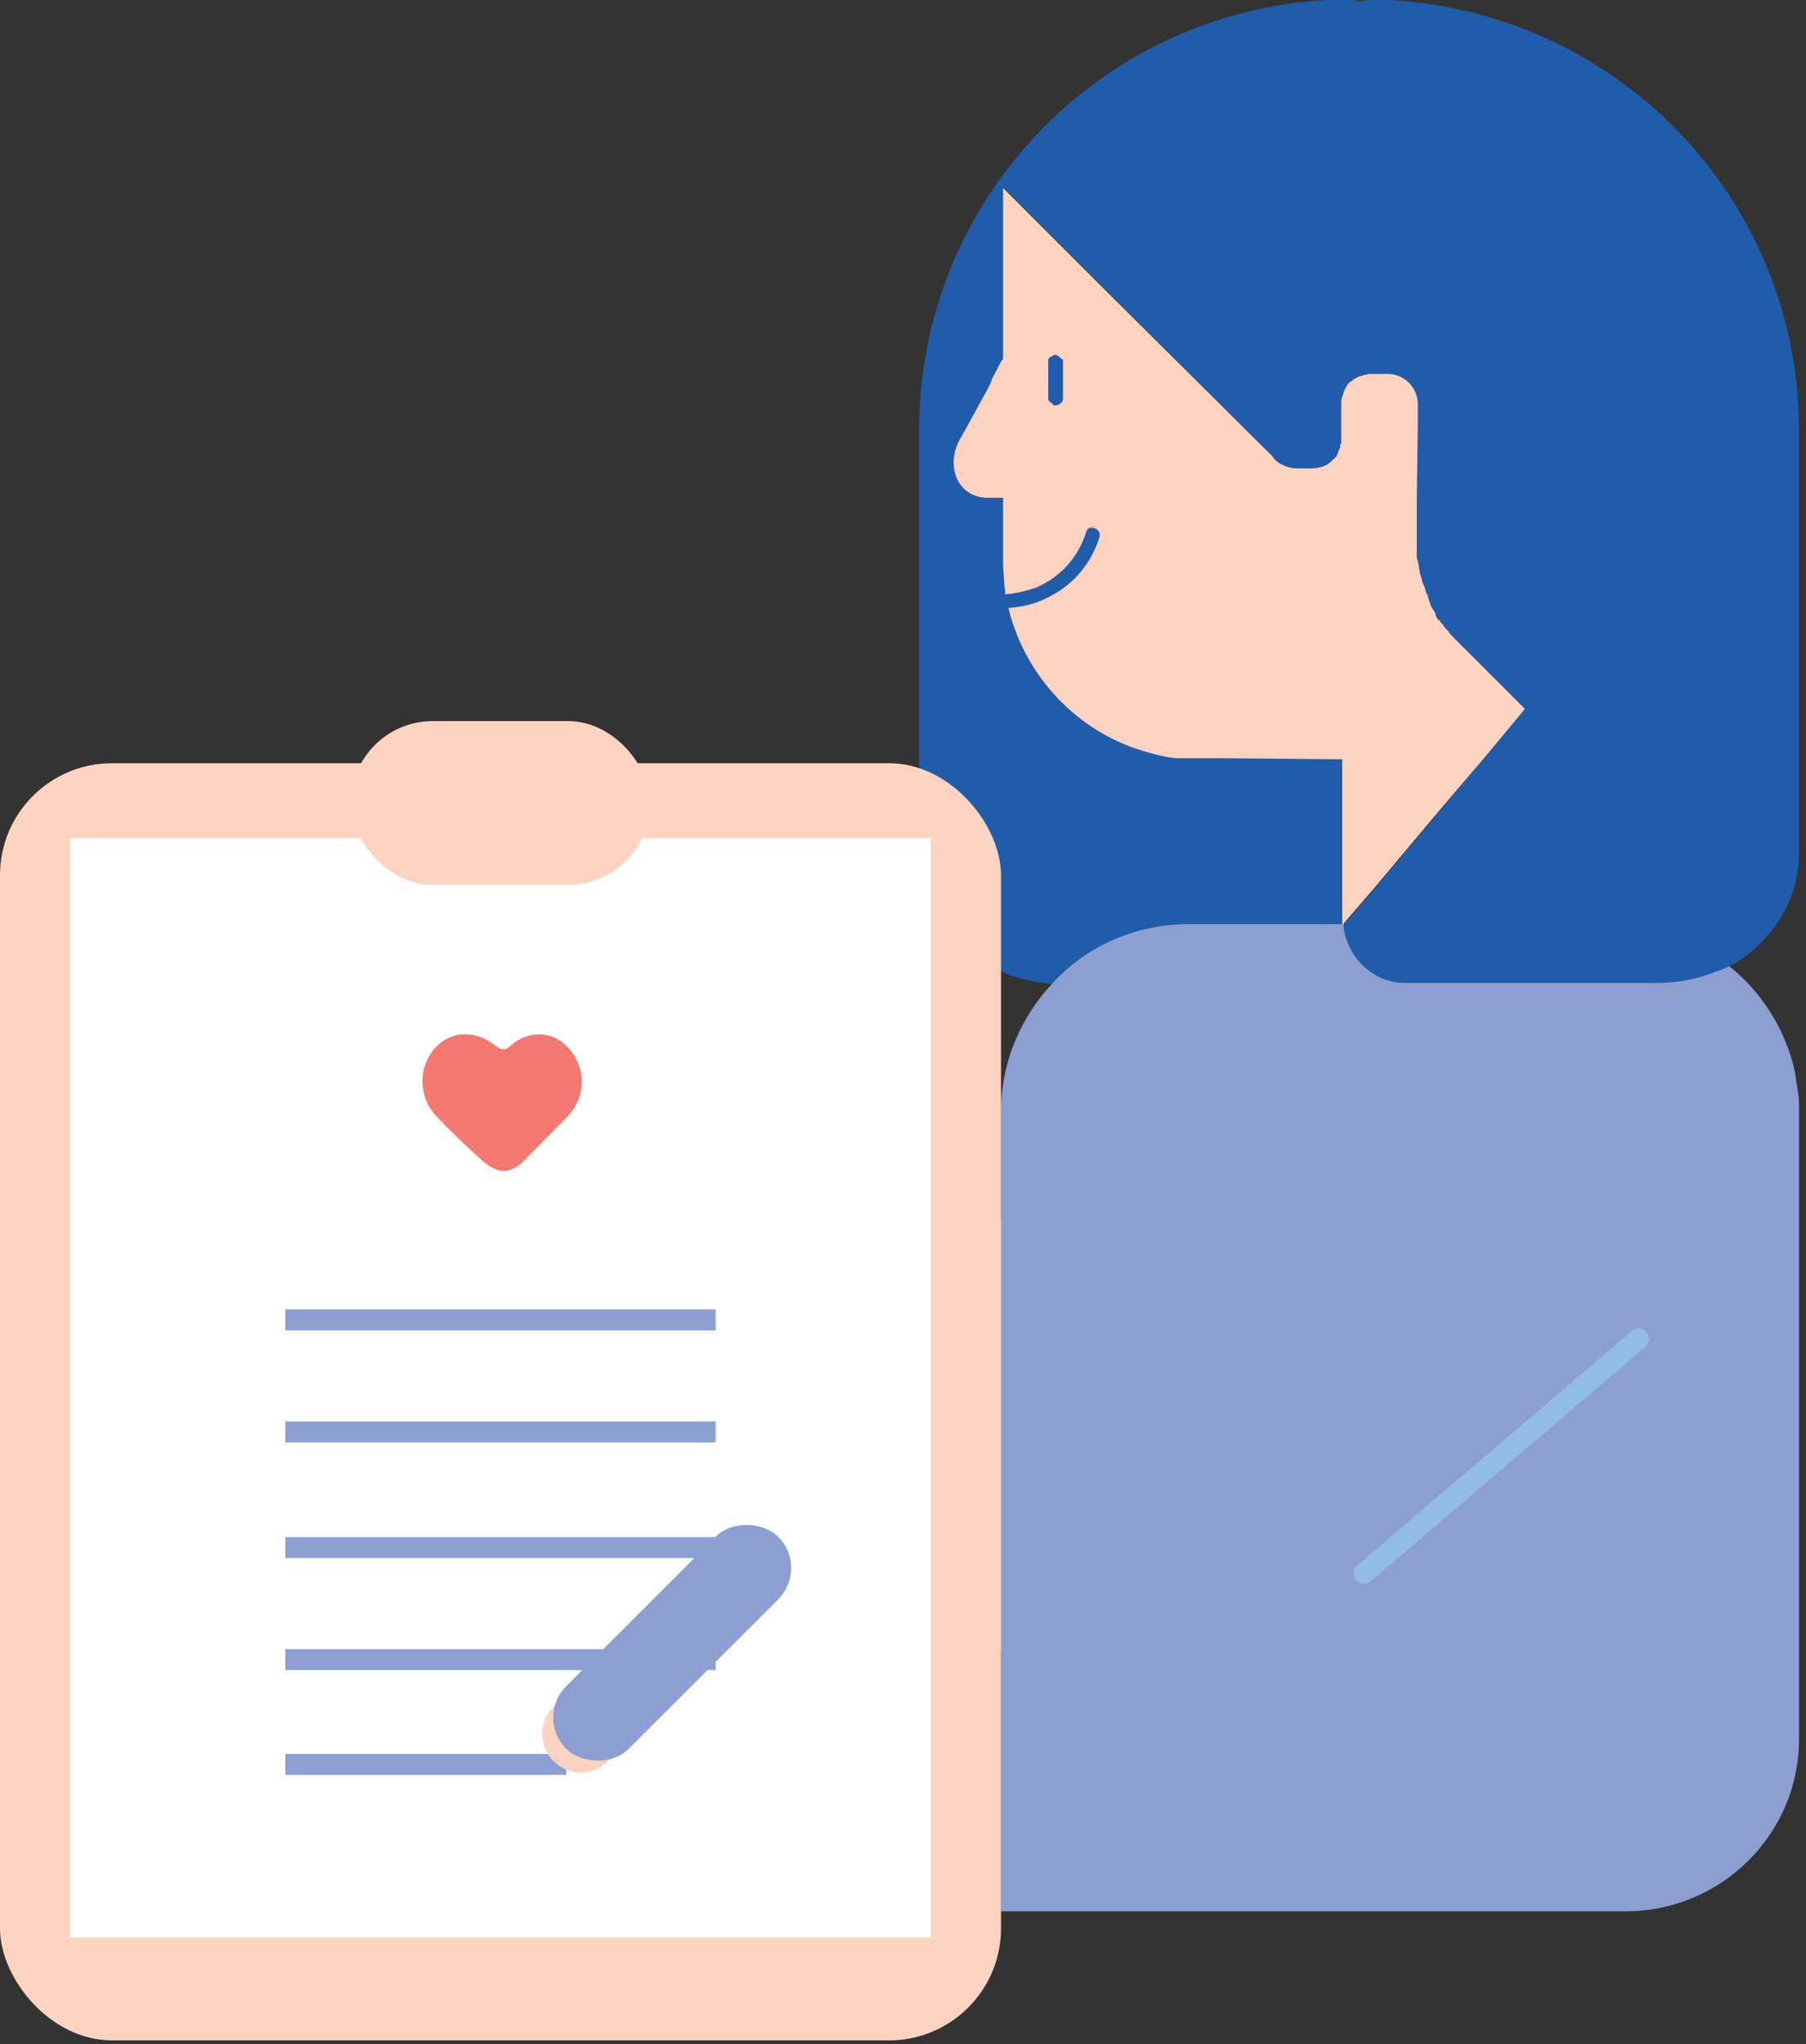 <svg width="258" height="292" viewBox="0 0 258 292" fill="none" xmlns="http://www.w3.org/2000/svg"><rect x="0" y="0" width="258" height="292" fill="#333333" stroke="none"/><path d="M192.35 102.75C192.35 102.6 192.35 102.45 192.5 102.3V102.15V102.3C192.35 102.45 192.35 102.6 192.35 102.75Z" fill="#205CAA"/><path d="M166.401 105.15L166.551 105.3C166.701 105.3 166.701 105.15 166.401 105.15Z" fill="#205CAA"/><path d="M152.149 57C152.149 57 152.149 56.85 152.149 56.7V51.75V51.6V51.45L151.999 51.3L151.849 51.15C151.699 51 151.549 51 151.549 50.85C151.399 50.85 151.249 50.7 151.099 50.7C150.949 50.7 150.799 50.7 150.649 50.85C150.499 50.85 150.499 51 150.349 51C150.349 51 150.199 51 150.199 51.15C150.049 51.3 150.049 51.3 150.049 51.45C150.049 51.6 149.899 51.75 149.899 51.9V56.85C149.899 57 149.899 57 149.899 57.15C149.899 57.3 149.899 57.3 150.049 57.45C150.049 57.45 150.049 57.6 150.199 57.6L150.349 57.75C150.349 57.75 150.499 57.75 150.499 57.9C150.499 57.9 150.649 57.9 150.649 58.05C150.799 58.05 150.799 58.05 150.949 58.05C151.249 58.05 151.549 57.9 151.849 57.75C151.849 57.3 151.999 57.15 152.149 57Z" fill="#205CAA"/><path d="M143.75 84.9C143.75 85.05 143.75 85.2 143.75 85.2C143.75 85.5 143.75 85.65 143.9 85.95C144.05 86.25 144.05 86.55 144.05 87C145.7 86.85 147.35 86.55 148.7 85.95C150.5 85.2 152.15 84.15 153.5 82.8C155.15 81.15 156.35 79.2 157.1 76.8C157.25 76.2 156.95 75.6 156.35 75.45C155.75 75.3 155.15 75.6 155 76.2C153.8 79.95 151.1 82.8 147.65 84.15C146.6 84.45 145.1 84.75 143.75 84.9Z" fill="#205CAA"/><path d="M165.35 128.85L165.5 129C165.5 129 165.5 128.85 165.35 128.85Z" fill="#205CAA"/><path d="M150.65 140.7C151.1 140.7 151.4 140.7 151.85 140.7H187.55C190.25 140.7 192.8 139.95 194.75 138.45C193.1 136.95 191.9 134.7 191.75 132.3C191.75 132.15 191.75 132 191.75 131.85V108.3V132.3H170C162.5 132.45 155.6 135.6 150.65 140.7Z" fill="#205CAA"/><path d="M210.198 80.55L210.648 80.1C210.498 80.4 210.348 80.4 210.198 80.55Z" fill="#205CAA"/><path d="M165.35 128.85L165.5 129C165.5 129 165.5 128.85 165.35 128.85Z" fill="#205CAA"/><path d="M165.35 128.85L165.5 129C165.5 129 165.5 128.85 165.35 128.85Z" fill="#FCD3C1"/><path d="M165.35 128.85L165.5 129C165.5 129 165.5 128.85 165.35 128.85Z" fill="#FCD3C1"/><path d="M210.198 80.55L210.648 80.1C210.498 80.4 210.348 80.4 210.198 80.55Z" fill="#205CAA"/><path d="M189.049 132.45C189.499 134.25 190.549 135.9 191.899 137.25V108.3V132.3H189.049V132.45Z" fill="#205CAA"/><path d="M210.198 80.55L210.648 80.1C210.498 80.4 210.348 80.4 210.198 80.55Z" fill="#205CAA"/><path d="M166.4 105.15L166.55 105.3C166.7 105.3 166.7 105.15 166.4 105.15Z" fill="#205CAA"/><path d="M149.899 51.3C149.899 51.15 150.049 51 150.049 51C150.049 51 150.049 50.85 150.199 50.85C150.349 50.7 150.349 50.7 150.499 50.7C150.649 50.7 150.799 50.55 150.949 50.55C151.099 50.55 151.249 50.55 151.399 50.7C151.549 50.7 151.699 50.85 151.699 51L151.849 51.15L151.999 51.3V51.45V51.6V56.55C151.999 56.7 151.999 56.7 151.999 56.85C151.999 57.15 151.849 57.3 151.699 57.45C151.549 57.6 151.249 57.75 150.799 57.75C150.649 57.75 150.649 57.75 150.499 57.75C150.349 57.75 150.349 57.75 150.349 57.6C150.349 57.6 150.199 57.6 150.199 57.45L150.049 57.3C150.049 57.3 150.049 57.15 149.899 57.15C149.899 57 149.899 57 149.749 56.85C149.749 56.7 149.749 56.7 149.749 56.55V51.6C149.749 51.6 149.749 51.45 149.899 51.3ZM166.549 105.15C166.699 105.15 166.699 105.3 166.549 105.15V105.15ZM147.949 84C151.399 82.65 154.099 79.8 155.299 76.05C155.449 75.45 156.049 75.15 156.649 75.3C157.249 75.45 157.549 76.05 157.399 76.65C156.649 79.05 155.449 81 153.799 82.65C152.449 84 150.799 85.05 148.999 85.8C147.499 86.4 145.999 86.7 144.349 86.85C144.349 86.55 144.199 86.1 144.199 85.8C144.199 85.65 144.049 85.35 144.049 85.05C144.049 84.9 144.049 84.75 144.049 84.75C145.099 84.75 146.599 84.45 147.949 84ZM151.699 57.6C151.549 57.75 151.249 57.9 150.799 57.9C150.649 57.9 150.649 57.9 150.499 57.9C150.349 57.9 150.349 57.9 150.349 57.75C150.349 57.75 150.199 57.75 150.199 57.6L150.049 57.45C150.049 57.45 150.049 57.3 149.899 57.3C149.899 57.15 149.899 57.15 149.749 57C149.749 56.85 149.749 56.85 149.749 56.7V51.75C149.749 51.6 149.749 51.45 149.899 51.3C149.899 51.15 150.049 51 150.049 51C150.049 51 150.049 50.85 150.199 50.85C150.349 50.7 150.349 50.7 150.499 50.7C150.649 50.7 150.799 50.55 150.949 50.55C151.099 50.55 151.249 50.55 151.399 50.7C151.549 50.7 151.699 50.85 151.699 51L151.849 51.15L151.999 51.3V51.45V51.6V56.55C151.999 56.7 151.999 56.7 151.999 56.85C151.999 57.15 151.849 57.3 151.699 57.6ZM191.899 108.3V108.45V108.3ZM192.499 102.3V102.15C192.499 102.15 192.499 102.3 192.499 102.3C192.499 102.45 192.499 102.6 192.499 102.75C192.349 102.6 192.349 102.45 192.499 102.3Z" fill="#FCD3C1"/><path d="M149.75 51.75V56.7C149.75 56.85 149.75 56.85 149.75 57C149.75 57.15 149.75 57.15 149.9 57.3C149.9 57.3 149.9 57.45 150.05 57.45L150.2 57.6C150.2 57.6 150.35 57.6 150.35 57.75C150.35 57.75 150.5 57.75 150.5 57.9C150.65 57.9 150.65 57.9 150.8 57.9C151.1 57.9 151.4 57.75 151.7 57.6C151.85 57.45 152 57.3 152 57C152 57 152 56.85 152 56.7V51.75V51.6V51.45C152 51.3 152 51.3 151.85 51.15L151.7 51C151.55 50.85 151.4 50.85 151.4 50.7C151.25 50.7 151.1 50.55 150.95 50.55C150.8 50.55 150.65 50.55 150.5 50.7C150.35 50.7 150.35 50.85 150.2 50.85C150.2 50.85 150.05 50.85 150.05 51C149.9 51.15 149.9 51.15 149.9 51.3C149.75 51.45 149.75 51.6 149.75 51.75Z" fill="#205CAA"/><path d="M143.75 84.9C143.75 85.05 143.75 85.2 143.75 85.2C143.75 85.5 143.75 85.65 143.9 85.95C144.05 86.25 144.05 86.55 144.05 87C145.7 86.85 147.35 86.55 148.7 85.95C150.5 85.2 152.15 84.15 153.5 82.8C155.15 81.15 156.35 79.2 157.1 76.8C157.25 76.2 156.95 75.6 156.35 75.45C155.75 75.3 155.15 75.6 155 76.2C153.8 79.95 151.1 82.8 147.65 84.15C146.6 84.45 145.1 84.75 143.75 84.9Z" fill="#205CAA"/><path d="M191.749 108.3V132.45H191.899C191.899 132.3 191.899 132.15 191.899 132L191.749 108.3Z" fill="#FCD3C1"/><path d="M191.75 132.45C191.9 132.45 191.9 132.45 191.75 132.45C191.9 132.3 191.9 132.3 191.75 132.45Z" fill="#205CAA"/><path d="M149.898 51.3C149.898 51.45 149.748 51.6 149.748 51.75V56.7C149.748 56.85 149.748 56.85 149.748 57C149.748 57.15 149.748 57.15 149.898 57.3C149.898 57.3 149.898 57.45 150.048 57.45L150.198 57.6C150.198 57.45 150.348 57.45 150.348 57.3C150.498 57.15 150.648 57 150.798 56.7C150.948 56.55 151.098 56.25 151.248 56.1C151.548 55.8 151.848 55.35 152.148 55.05V51.6V51.45V51.3L151.998 51.15L151.848 51C151.698 50.85 151.548 50.85 151.548 50.7C151.398 50.7 151.248 50.55 151.098 50.55C150.948 50.55 150.798 50.55 150.648 50.7C150.498 50.7 150.498 50.85 150.348 50.85C150.348 50.85 150.198 50.85 150.198 51C150.048 51 149.898 51.15 149.898 51.3Z" fill="#205CAA"/><path d="M143.749 84.9C143.749 85.05 143.749 85.2 143.749 85.2C143.749 85.5 143.749 85.65 143.899 85.95C143.899 86.25 144.049 86.55 144.049 87C145.699 86.85 147.349 86.55 148.699 85.95C148.399 85.35 148.099 84.75 147.799 84C146.599 84.45 145.099 84.75 143.749 84.9Z" fill="#205CAA"/><path d="M131.3 60.6C131.75 28.2 157.25 1.8 189.5 0H192.05C192.8 0 193.4 5.69969e-07 194 0.15C194.6 0.15 195.35 0 195.95 0H198.5C231.05 1.8 256.55 28.2 257 60.6C257 61.05 257 61.5 257 61.95V121.95C257 127.95 253.85 133.35 249.05 136.8C248.3 137.4 247.4 137.85 246.5 138.3C245.9 138.6 245.3 138.9 244.7 139.05C242.15 140.1 239.3 140.7 236.3 140.7H200.45C198.2 140.7 196.25 139.8 194.75 138.45C193.1 136.95 191.9 134.7 191.75 132.3L196.4 126.9L205.85 115.65L212 108.3L217.85 101.25L208.4 91.8C208.1 91.5 207.95 91.35 207.65 91.05C207.35 90.75 207.05 90.45 206.9 90.15C206.6 89.85 206.45 89.55 206.15 89.25C206 89.1 205.85 88.8 205.7 88.65C205.55 88.35 205.4 88.05 205.1 87.9C204.95 87.6 204.8 87.45 204.8 87.15C204.65 86.85 204.5 86.55 204.35 86.4C204.35 86.4 204.35 86.4 204.35 86.25C204.2 85.95 204.05 85.65 204.05 85.5C204.05 85.35 203.9 85.2 203.9 84.9C203.9 84.75 203.75 84.6 203.75 84.6C203.6 84.3 203.6 84 203.45 83.7C203.3 83.4 203.3 83.1 203.15 82.8C203 82.5 203 82.2 202.85 81.9C202.85 81.6 202.7 81.3 202.7 81C202.7 80.7 202.55 80.4 202.55 80.1C202.55 79.8 202.55 79.35 202.4 79.05V78.6C202.4 78.45 202.4 78.3 202.4 78.15C202.4 77.85 202.4 77.55 202.4 77.1V71.25L202.55 60.6V60.45V60.3V59.1V57.75C202.55 55.35 200.6 53.4 198.2 53.4H196.1C195.95 53.4 195.95 53.4 195.8 53.4C195.65 53.4 195.65 53.4 195.5 53.4C195.35 53.4 195.2 53.4 194.9 53.55C194.75 53.55 194.6 53.55 194.45 53.7H194.3C194 53.85 193.7 54 193.4 54.15C193.25 54.15 193.25 54.3 193.1 54.45C192.95 54.45 192.95 54.6 192.8 54.6C192.65 54.75 192.65 54.75 192.5 54.9C192.5 55.05 192.35 55.05 192.35 55.2C192.05 55.65 191.75 56.1 191.75 56.7C191.6 57 191.6 57.3 191.6 57.6V62.55C191.6 62.7 191.6 62.85 191.6 62.85C191.6 63 191.6 63.15 191.6 63.15V63.3C191.6 63.45 191.6 63.45 191.45 63.6V63.75C191.45 63.75 191.45 63.75 191.45 63.9V64.05C191.45 64.05 191.45 64.2 191.3 64.2C191.3 64.35 191.15 64.5 191.15 64.65C191.15 64.8 191 64.8 191 64.95C191 64.95 191 64.95 191 65.1C191 65.25 190.85 65.4 190.7 65.4C190.4 65.7 190.1 66 189.65 66.3C189.5 66.3 189.35 66.45 189.35 66.45C189.2 66.45 189.2 66.6 189.05 66.6C188.45 66.9 188 66.9 187.4 66.9H185.3C184.4 66.9 183.5 66.6 182.75 66.15C182.3 65.85 182 65.55 181.7 65.1L157.55 40.95L143.45 26.85V51.15C143.45 51.15 143.45 51.15 143.3 51.3C143.3 51.45 143.15 51.6 143 51.75C142.85 51.9 142.85 52.2 142.7 52.35C142.55 52.65 142.4 53.1 142.1 53.55C141.95 53.7 141.95 54 141.8 54.15C141.8 54.3 141.65 54.45 141.65 54.6C141.5 54.9 141.35 55.2 141.2 55.5C139.85 57.9 138.35 60.9 137.3 62.55C135.2 66.3 136.85 70.8 141.05 70.8H143.45V80.25C143.45 81.15 143.45 82.05 143.6 82.95C143.6 83.4 143.75 83.85 143.75 84.3C143.75 84.45 143.75 84.6 143.75 84.6C143.75 84.75 143.75 84.9 143.75 84.9C143.75 85.2 143.75 85.35 143.9 85.65C143.9 85.95 144.05 86.25 144.05 86.7C146.3 96.45 153.65 104.25 163.25 107.1C164.75 107.55 166.4 107.85 168.05 108.15H189.05H189.2H189.35C189.35 108.15 189.35 108.15 189.5 108.15L191.9 108.3V132.15H170C162.35 132.15 155.45 135.3 150.65 140.55C139.85 139.95 131.3 131.85 131.3 121.8V61.35C131.3 61.2 131.3 60.9 131.3 60.6Z" fill="#205CAA"/><path d="M143 158.85V273H232.237C245.826 273 257 262.05 257 248.4V158.85C257 158.7 257 158.55 257 158.25C257 157.5 257 156.75 256.849 156C256.698 154.95 256.547 154.05 256.396 153C255.037 147 251.715 141.75 247.034 138C246.43 138.3 245.826 138.6 245.223 138.75C242.656 139.8 239.787 140.4 236.767 140.4H200.679C198.415 140.4 196.452 139.5 194.942 138.15C193.281 136.65 192.073 134.4 191.922 132H169.877C162.176 132 155.23 135.15 150.399 140.4C145.869 145.2 143 151.65 143 158.85Z" fill="#8D9FD1"/><path d="M69.063 150.137L137.646 229.65L143.465 236.397C152.61 246.999 168.467 248.169 179.069 239.025L248.141 179.447C252.157 175.983 254.754 171.362 255.567 166.458C256.812 159.782 255.226 152.746 250.515 147.284C250.238 146.963 250.099 146.803 249.822 146.481C249.03 147.024 248.099 147.407 247.169 147.79C246.548 148.045 245.928 148.3 245.318 148.405C242.698 149.264 239.812 149.653 236.82 149.432L222.309 148.361L172.33 191.75C167.832 195.63 160.951 195.122 157.071 190.624L141.831 172.954L99.583 123.812L82.556 138.498L69.063 150.137Z" fill="#8D9FD1"/><path d="M43.923 119.854C43.879 120.452 44.123 121.222 44.539 121.704L50.358 128.451L69.062 150.137L99.422 123.95L97.76 122.023C88.892 111.742 75.821 107.468 63.495 109.416C56.802 110.426 50.276 113.254 44.815 117.965C44.322 118.53 43.978 119.106 43.923 119.854Z" fill="#FCD3C1"/><path d="M193.371 224.585C193.348 224.884 193.462 225.344 193.737 225.667C194.288 226.313 195.185 226.384 195.83 225.833L235.046 192.377C235.692 191.826 235.763 190.929 235.212 190.283C234.661 189.638 233.764 189.567 233.119 190.117L193.903 223.574C193.58 223.849 193.407 224.136 193.371 224.585Z" fill="#91BDE5"/><path d="M137.151 62.7C138.201 60.9 139.701 58.05 141.051 55.65C141.201 55.35 141.351 55.05 141.501 54.75C141.501 54.6 141.651 54.45 141.651 54.3C141.801 54 141.801 53.85 141.951 53.7C142.101 53.25 142.401 52.95 142.551 52.5C142.701 52.2 142.851 52.05 142.851 51.9C143.001 51.75 143.001 51.6 143.151 51.45C143.301 51.3 143.301 51.3 143.301 51.3V26.85L157.401 40.95L181.701 65.1C182.001 65.55 182.301 65.85 182.751 66.15C183.501 66.6 184.401 66.9 185.301 66.9H187.401C188.001 66.9 188.601 66.75 189.051 66.6C189.201 66.6 189.201 66.45 189.351 66.45C189.501 66.45 189.651 66.3 189.651 66.3C190.101 66 190.401 65.7 190.701 65.4C190.851 65.25 190.851 65.25 191.001 65.1C191.001 65.1 191.001 65.1 191.001 64.95C191.001 64.8 191.151 64.8 191.151 64.65C191.151 64.5 191.301 64.35 191.301 64.2C191.301 64.2 191.301 64.05 191.451 64.05C191.451 64.05 191.451 64.05 191.451 63.9C191.451 63.9 191.451 63.9 191.451 63.75C191.451 63.75 191.451 63.75 191.451 63.6C191.451 63.45 191.451 63.45 191.601 63.3V63.15C191.601 63 191.601 62.85 191.601 62.85C191.601 62.7 191.601 62.55 191.601 62.55V57.6C191.601 57.3 191.601 57 191.751 56.7C191.901 56.1 192.051 55.65 192.351 55.2C192.351 55.05 192.501 55.05 192.501 54.9C192.651 54.75 192.651 54.75 192.801 54.6C192.801 54.6 192.951 54.45 193.101 54.45C193.251 54.3 193.251 54.3 193.401 54.15C193.701 54 194.001 53.85 194.301 53.7H194.451C194.601 53.7 194.751 53.55 194.901 53.55C195.051 53.55 195.201 53.55 195.501 53.4C195.651 53.4 195.651 53.4 195.801 53.4C195.951 53.4 195.951 53.4 196.101 53.4H198.201C200.601 53.4 202.551 55.35 202.551 57.75V59.1V60.3V60.45V60.6L202.401 71.25V77.1C202.401 77.4 202.401 77.7 202.401 78.15C202.401 78.3 202.401 78.45 202.401 78.6V79.05C202.401 79.35 202.401 79.8 202.551 80.1C202.551 80.4 202.701 80.7 202.701 81C202.701 81.3 202.851 81.6 202.851 81.9C203.001 82.2 203.001 82.5 203.151 82.8C203.151 83.1 203.301 83.4 203.451 83.7C203.601 84 203.601 84.3 203.751 84.6C203.751 84.75 203.901 84.9 203.901 84.9C203.901 85.05 204.051 85.2 204.051 85.5C204.201 85.8 204.201 86.1 204.351 86.25C204.351 86.25 204.351 86.25 204.351 86.4C204.501 86.7 204.651 87 204.801 87.15C204.951 87.45 205.101 87.6 205.101 87.9C205.251 88.2 205.401 88.5 205.701 88.65C205.851 88.95 206.001 89.1 206.151 89.25C206.301 89.55 206.601 89.85 206.901 90.15C207.051 90.45 207.351 90.75 207.651 91.05C207.951 91.35 208.101 91.5 208.401 91.8L217.851 101.25L212.001 108.3L205.851 115.5L196.401 126.75L191.751 132.15C191.751 132 191.751 131.85 191.751 131.7V108.3V108.45L175.251 108.3H168.051C166.401 108.15 164.751 107.7 163.251 107.25C153.801 104.4 146.451 96.6 144.051 86.85C145.701 86.7 147.351 86.4 148.701 85.8C150.501 85.05 152.151 84 153.501 82.65C155.151 81 156.351 79.05 157.101 76.65C157.251 76.05 156.951 75.45 156.501 75.3C155.901 75.15 155.301 75.45 155.151 76.05C153.951 79.8 151.251 82.65 147.801 84C146.451 84.45 145.101 84.75 143.601 84.9C143.601 84.75 143.601 84.6 143.601 84.6C143.601 84.15 143.451 83.7 143.451 83.25C143.451 82.35 143.301 81.45 143.301 80.55V71.1H140.901C136.701 70.95 135.051 66.45 137.151 62.7ZM149.751 56.7C149.751 56.85 149.751 56.85 149.751 57C149.751 57.15 149.751 57.15 149.901 57.3C149.901 57.3 149.901 57.45 150.051 57.45L150.201 57.6C150.201 57.6 150.351 57.6 150.351 57.75C150.351 57.75 150.501 57.75 150.501 57.9C150.651 57.9 150.651 57.9 150.801 57.9C151.101 57.9 151.401 57.75 151.551 57.6C151.701 57.45 151.851 57.3 151.851 57C151.851 57 151.851 56.85 151.851 56.7V51.75V51.6V51.45C151.851 51.45 151.851 51.3 151.701 51.3C151.551 51.3 151.551 51.15 151.551 51.15C151.401 51 151.251 51 151.251 50.85C151.101 50.85 150.951 50.7 150.801 50.7C150.651 50.7 150.501 50.7 150.351 50.85C150.201 50.85 150.201 51 150.051 51C150.051 51 149.901 51 149.901 51.15C149.751 51.3 149.751 51.3 149.751 51.45C149.751 51.6 149.751 51.75 149.751 51.9V56.7Z" fill="#FCD3C1"/><rect y="109.014" width="143" height="182.425" rx="16" fill="#FCD3C1"/><rect x="10.023" y="119.706" width="122.953" height="157.033" fill="white"/><path d="M80.996 159.557C79.441 161.137 74.776 165.877 74.776 165.877C74.037 166.616 73.017 167.253 72.049 167.253C70.978 167.253 69.882 166.642 69.015 165.877C66.67 163.787 64.58 161.774 62.438 159.557C59.685 156.703 59.634 152.193 62.438 149.389L62.464 149.364C64.656 147.172 68.123 147.198 70.8 149.364C71.564 149.975 72.151 150.103 72.941 149.364C75.235 147.223 78.702 147.172 80.894 149.364C83.877 152.294 83.8 156.729 80.996 159.557Z" fill="#F37972"/><rect x="50.117" y="103" width="42.766" height="23.388" rx="11.694" fill="#FCD3C1"/><path d="M80.889 252.014H40.762M102.238 221.048H40.762M102.238 237.047H40.762M102.238 204.532H40.762M102.238 188.533H40.762" stroke="#8D9FD1" stroke-width="3"/><rect x="77.438" y="253.228" width="11.357" height="11.357" rx="5.679" transform="rotate(-90 77.438 253.228)" fill="#FCD3C1"/><rect x="76.404" y="245.323" width="42.848" height="12.647" rx="6.324" transform="rotate(-45 76.404 245.323)" fill="#8D9FD1"/></svg>